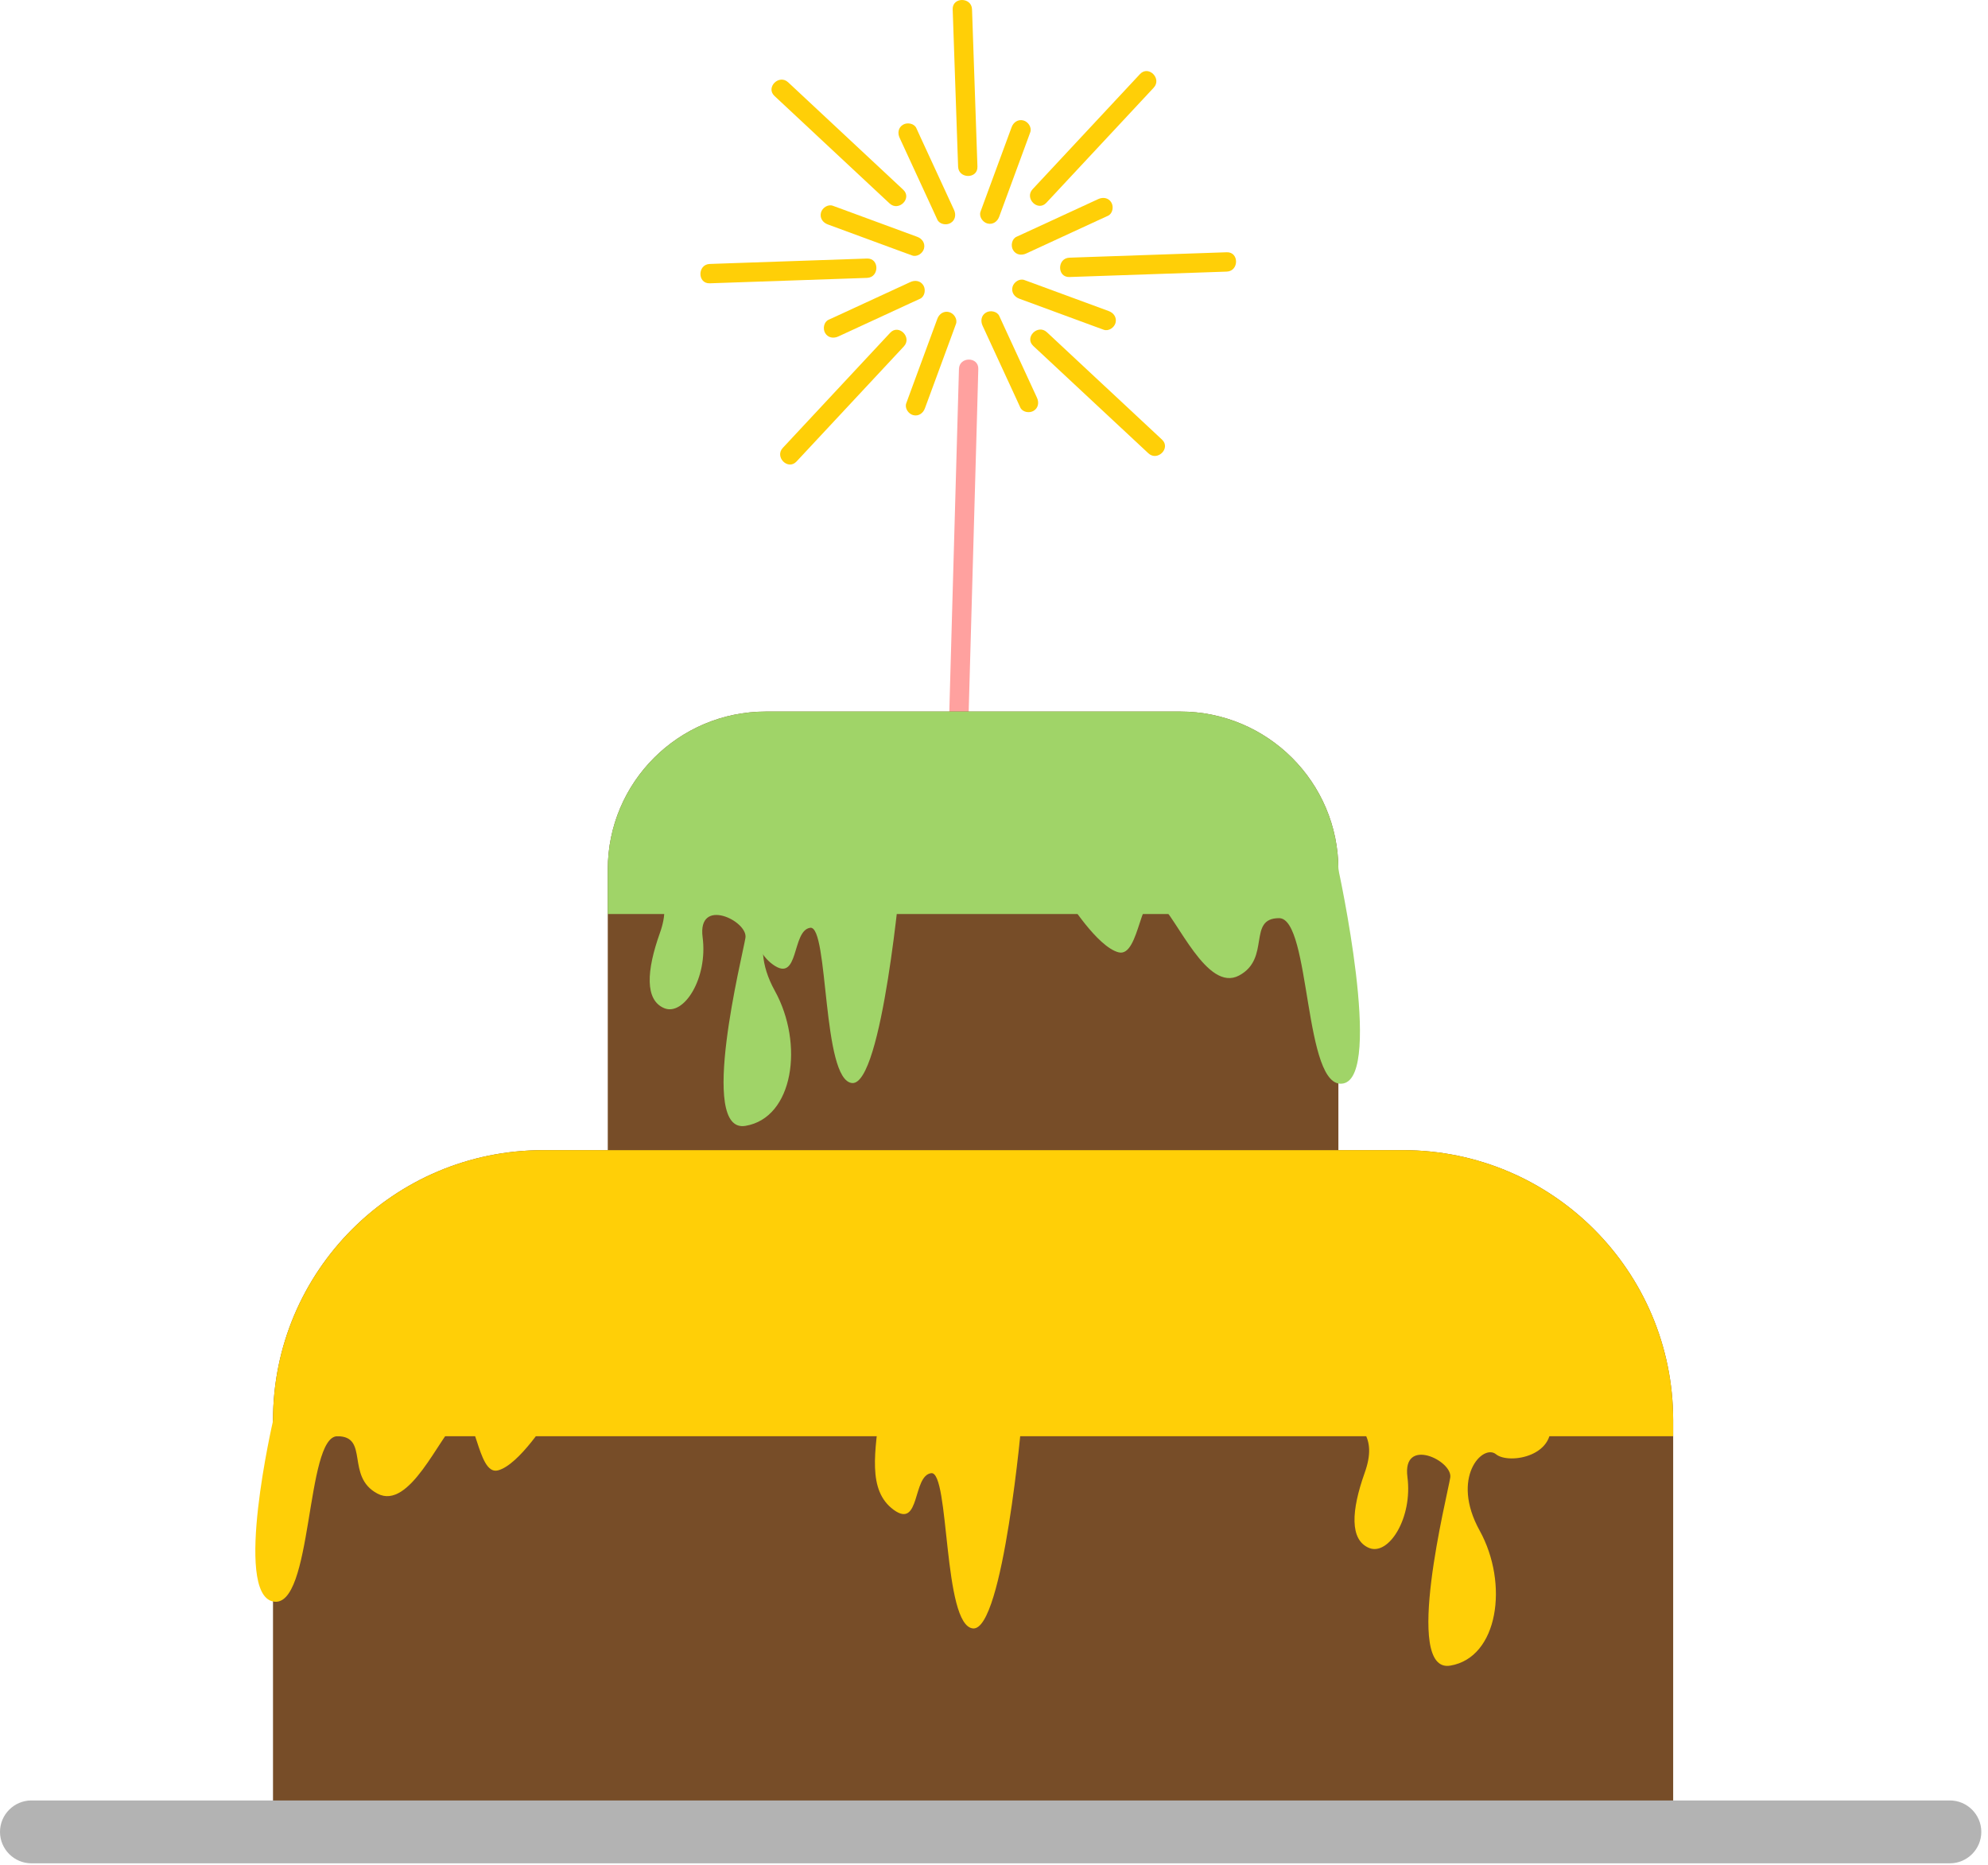 <svg width="193" height="181" viewBox="0 0 193 181" fill="none" xmlns="http://www.w3.org/2000/svg">
<path d="M87.341 13.387L90.545 20.33L90.996 21.315C91.204 21.774 91.872 21.891 92.281 21.649C92.757 21.373 92.832 20.822 92.615 20.363L89.41 13.42L88.96 12.435C88.751 11.976 88.083 11.86 87.674 12.102C87.199 12.377 87.124 12.928 87.341 13.387Z" fill="#FFCF07"/>
<path d="M80.363 21.785L87.524 24.422L88.55 24.797C89.026 24.973 89.577 24.597 89.702 24.138C89.844 23.612 89.527 23.162 89.043 22.986L81.882 20.349L80.856 19.974C80.38 19.798 79.829 20.174 79.704 20.633C79.562 21.159 79.879 21.609 80.363 21.785Z" fill="#FFCF07"/>
<path d="M81.391 32.658L88.334 29.453L89.319 29.002C89.778 28.794 89.895 28.126 89.653 27.717C89.378 27.241 88.827 27.166 88.368 27.383L81.424 30.588L80.439 31.039C79.98 31.247 79.864 31.915 80.106 32.324C80.381 32.8 80.932 32.875 81.391 32.658Z" fill="#FFCF07"/>
<path d="M89.794 39.634L92.432 32.474L92.807 31.447C92.982 30.972 92.607 30.421 92.148 30.296C91.622 30.154 91.171 30.471 90.996 30.955L88.359 38.115L87.983 39.142C87.808 39.617 88.184 40.168 88.643 40.294C89.168 40.435 89.619 40.118 89.794 39.634Z" fill="#FFCF07"/>
<path d="M100.669 38.6L97.464 31.657L97.013 30.672C96.805 30.213 96.137 30.096 95.728 30.338C95.252 30.613 95.177 31.164 95.394 31.623L98.599 38.566L99.05 39.551C99.258 40.01 99.926 40.127 100.335 39.885C100.811 39.61 100.886 39.059 100.669 38.6Z" fill="#FFCF07"/>
<path d="M107.638 30.195L100.477 27.558L99.45 27.183C98.975 27.007 98.424 27.383 98.299 27.842C98.157 28.368 98.474 28.818 98.958 28.994L106.119 31.631L107.145 32.006C107.621 32.181 108.172 31.806 108.297 31.347C108.439 30.821 108.122 30.37 107.638 30.195Z" fill="#FFCF07"/>
<path d="M106.611 19.329L99.667 22.533L98.683 22.984C98.224 23.193 98.107 23.86 98.349 24.269C98.624 24.745 99.175 24.82 99.634 24.603L106.578 21.398L107.562 20.948C108.021 20.739 108.138 20.072 107.896 19.663C107.621 19.187 107.07 19.112 106.611 19.329Z" fill="#FFCF07"/>
<path d="M98.207 12.354L95.57 19.514L95.194 20.54C95.019 21.016 95.395 21.567 95.854 21.692C96.379 21.834 96.83 21.517 97.005 21.033L99.643 13.872L100.018 12.846C100.193 12.37 99.818 11.819 99.359 11.694C98.833 11.552 98.382 11.87 98.207 12.354Z" fill="#FFCF07"/>
<path d="M92.489 0.904L92.948 14.257L93.015 16.176C93.056 17.378 94.934 17.387 94.892 16.176L94.433 2.824L94.367 0.904C94.325 -0.297 92.447 -0.306 92.489 0.904Z" fill="#FFCF07"/>
<path d="M75.189 9.316L84.995 18.471L86.364 19.748C87.249 20.574 88.576 19.247 87.691 18.421L77.885 9.266L76.516 7.989C75.632 7.163 74.305 8.49 75.189 9.316Z" fill="#FFCF07"/>
<path d="M68.904 27.5L82.258 27.041L84.177 26.974C85.379 26.932 85.387 25.055 84.177 25.096L70.824 25.555L68.904 25.622C67.703 25.664 67.694 27.542 68.904 27.5Z" fill="#FFCF07"/>
<path d="M77.325 44.801L86.472 34.995L87.749 33.626C88.575 32.742 87.248 31.415 86.422 32.3L77.275 42.105L75.998 43.474C75.172 44.359 76.499 45.685 77.325 44.801Z" fill="#FFCF07"/>
<path d="M93.999 70.603L94.859 40.093L94.976 35.812C95.009 34.602 93.131 34.602 93.098 35.812L92.238 66.322L92.121 70.603C92.088 71.814 93.966 71.814 93.999 70.603Z" fill="#FFA19F"/>
<path d="M112.811 42.673L103.005 33.526L101.636 32.249C100.752 31.423 99.425 32.75 100.309 33.576L110.116 42.723L111.484 43.999C112.369 44.826 113.696 43.499 112.811 42.673Z" fill="#FFCF07"/>
<path d="M119.095 24.487L105.742 24.946L103.822 25.013C102.621 25.055 102.612 26.932 103.822 26.89L117.176 26.431L119.095 26.365C120.297 26.323 120.305 24.445 119.095 24.487Z" fill="#FFCF07"/>
<path d="M110.675 7.188L101.528 16.994L100.251 18.363C99.425 19.247 100.752 20.574 101.578 19.689L110.725 9.884L112.002 8.515C112.828 7.631 111.501 6.304 110.675 7.188Z" fill="#FFCF07"/>
<path d="M162.435 137.869V178.324H26.504V137.869C26.504 123.397 38.23 111.645 52.728 111.645H136.211C150.695 111.645 162.435 123.397 162.435 137.869Z" fill="#774D28"/>
<path d="M129.934 84.394V112.804H59.004V84.394C59.004 75.933 65.88 69.07 74.355 69.07H114.584C123.045 69.07 129.934 75.933 129.934 84.394Z" fill="#774D28"/>
<path d="M189.312 180.871H3.051C1.372 180.871 0 179.498 0 177.819C0 176.14 1.372 174.768 3.051 174.768H189.299C190.977 174.768 192.35 176.14 192.35 177.819C192.35 179.498 190.977 180.871 189.299 180.871H189.312Z" fill="#B3B3B3"/>
<path d="M162.435 137.869V139.414H26.504V137.869C26.504 123.397 38.23 111.645 52.728 111.645H136.211C150.695 111.645 162.435 123.397 162.435 137.869Z" fill="#FFCF07"/>
<path d="M129.934 84.394V88.725H59.004V84.394C59.004 75.933 65.88 69.07 74.355 69.07H114.584C123.045 69.07 129.934 75.933 129.934 84.394Z" fill="#A0D468"/>
<path d="M26.517 137.868C26.517 137.868 22.626 154.685 26.517 155.458C30.408 156.23 29.636 139.414 32.754 139.414C35.872 139.414 33.526 143.332 36.645 144.984C39.763 146.636 42.614 139.494 44.44 137.868C46.252 136.243 46.252 143.252 48.331 142.732C50.41 142.212 53.261 137.628 53.261 137.628L26.504 137.868H26.517Z" fill="#FFCF07"/>
<path d="M129.935 84.394C129.935 84.394 134.306 104.382 130.415 105.169C126.524 105.941 127.297 89.125 124.178 89.125C121.06 89.125 123.406 93.043 120.287 94.695C117.169 96.347 114.318 89.205 112.492 87.579C110.68 85.954 110.68 92.963 108.601 92.443C106.522 91.923 103.671 87.339 103.671 87.339L129.948 84.408L129.935 84.394Z" fill="#A0D468"/>
<path d="M85.468 136.496C84.948 140.907 84.175 144.664 86.76 146.557C89.359 148.449 88.573 143.252 90.398 142.999C92.21 142.746 91.517 157.803 94.462 158.07C97.407 158.323 99.219 137.642 99.219 137.642L85.454 136.523L85.468 136.496Z" fill="#FFCF07"/>
<path d="M73.729 83.557C73.209 87.967 72.436 91.725 75.021 93.617C77.62 95.509 76.833 90.312 78.659 90.059C80.471 89.806 79.778 104.864 82.723 105.13C85.668 105.383 87.48 84.703 87.48 84.703L73.715 83.583L73.729 83.557Z" fill="#A0D468"/>
<path d="M129.935 136.496C131.96 138.309 133.786 139.348 132.48 142.986C131.187 146.624 131.014 149.475 132.919 150.261C134.825 151.034 137.157 147.343 136.637 143.372C136.117 139.415 141.048 141.786 140.795 143.425C140.541 145.064 136.144 162.467 140.795 161.681C145.458 160.908 146.498 153.726 143.646 148.569C140.795 143.412 143.953 140.121 145.232 141.16C146.498 142.2 151.442 141.333 150.402 137.616C149.363 133.898 129.935 136.496 129.935 136.496Z" fill="#FFCF07"/>
<path d="M61.51 84.102C63.535 85.914 65.361 86.953 64.055 90.591C62.762 94.229 62.589 97.081 64.495 97.867C66.4 98.64 68.732 94.949 68.212 90.978C67.693 87.02 72.623 89.392 72.37 91.031C72.117 92.67 67.719 110.073 72.37 109.287C77.034 108.514 78.073 101.331 75.221 96.174C72.37 91.018 75.528 87.726 76.807 88.766C78.073 89.805 83.017 88.939 81.977 85.221C80.938 81.503 61.51 84.102 61.51 84.102Z" fill="#A0D468"/>
</svg>

